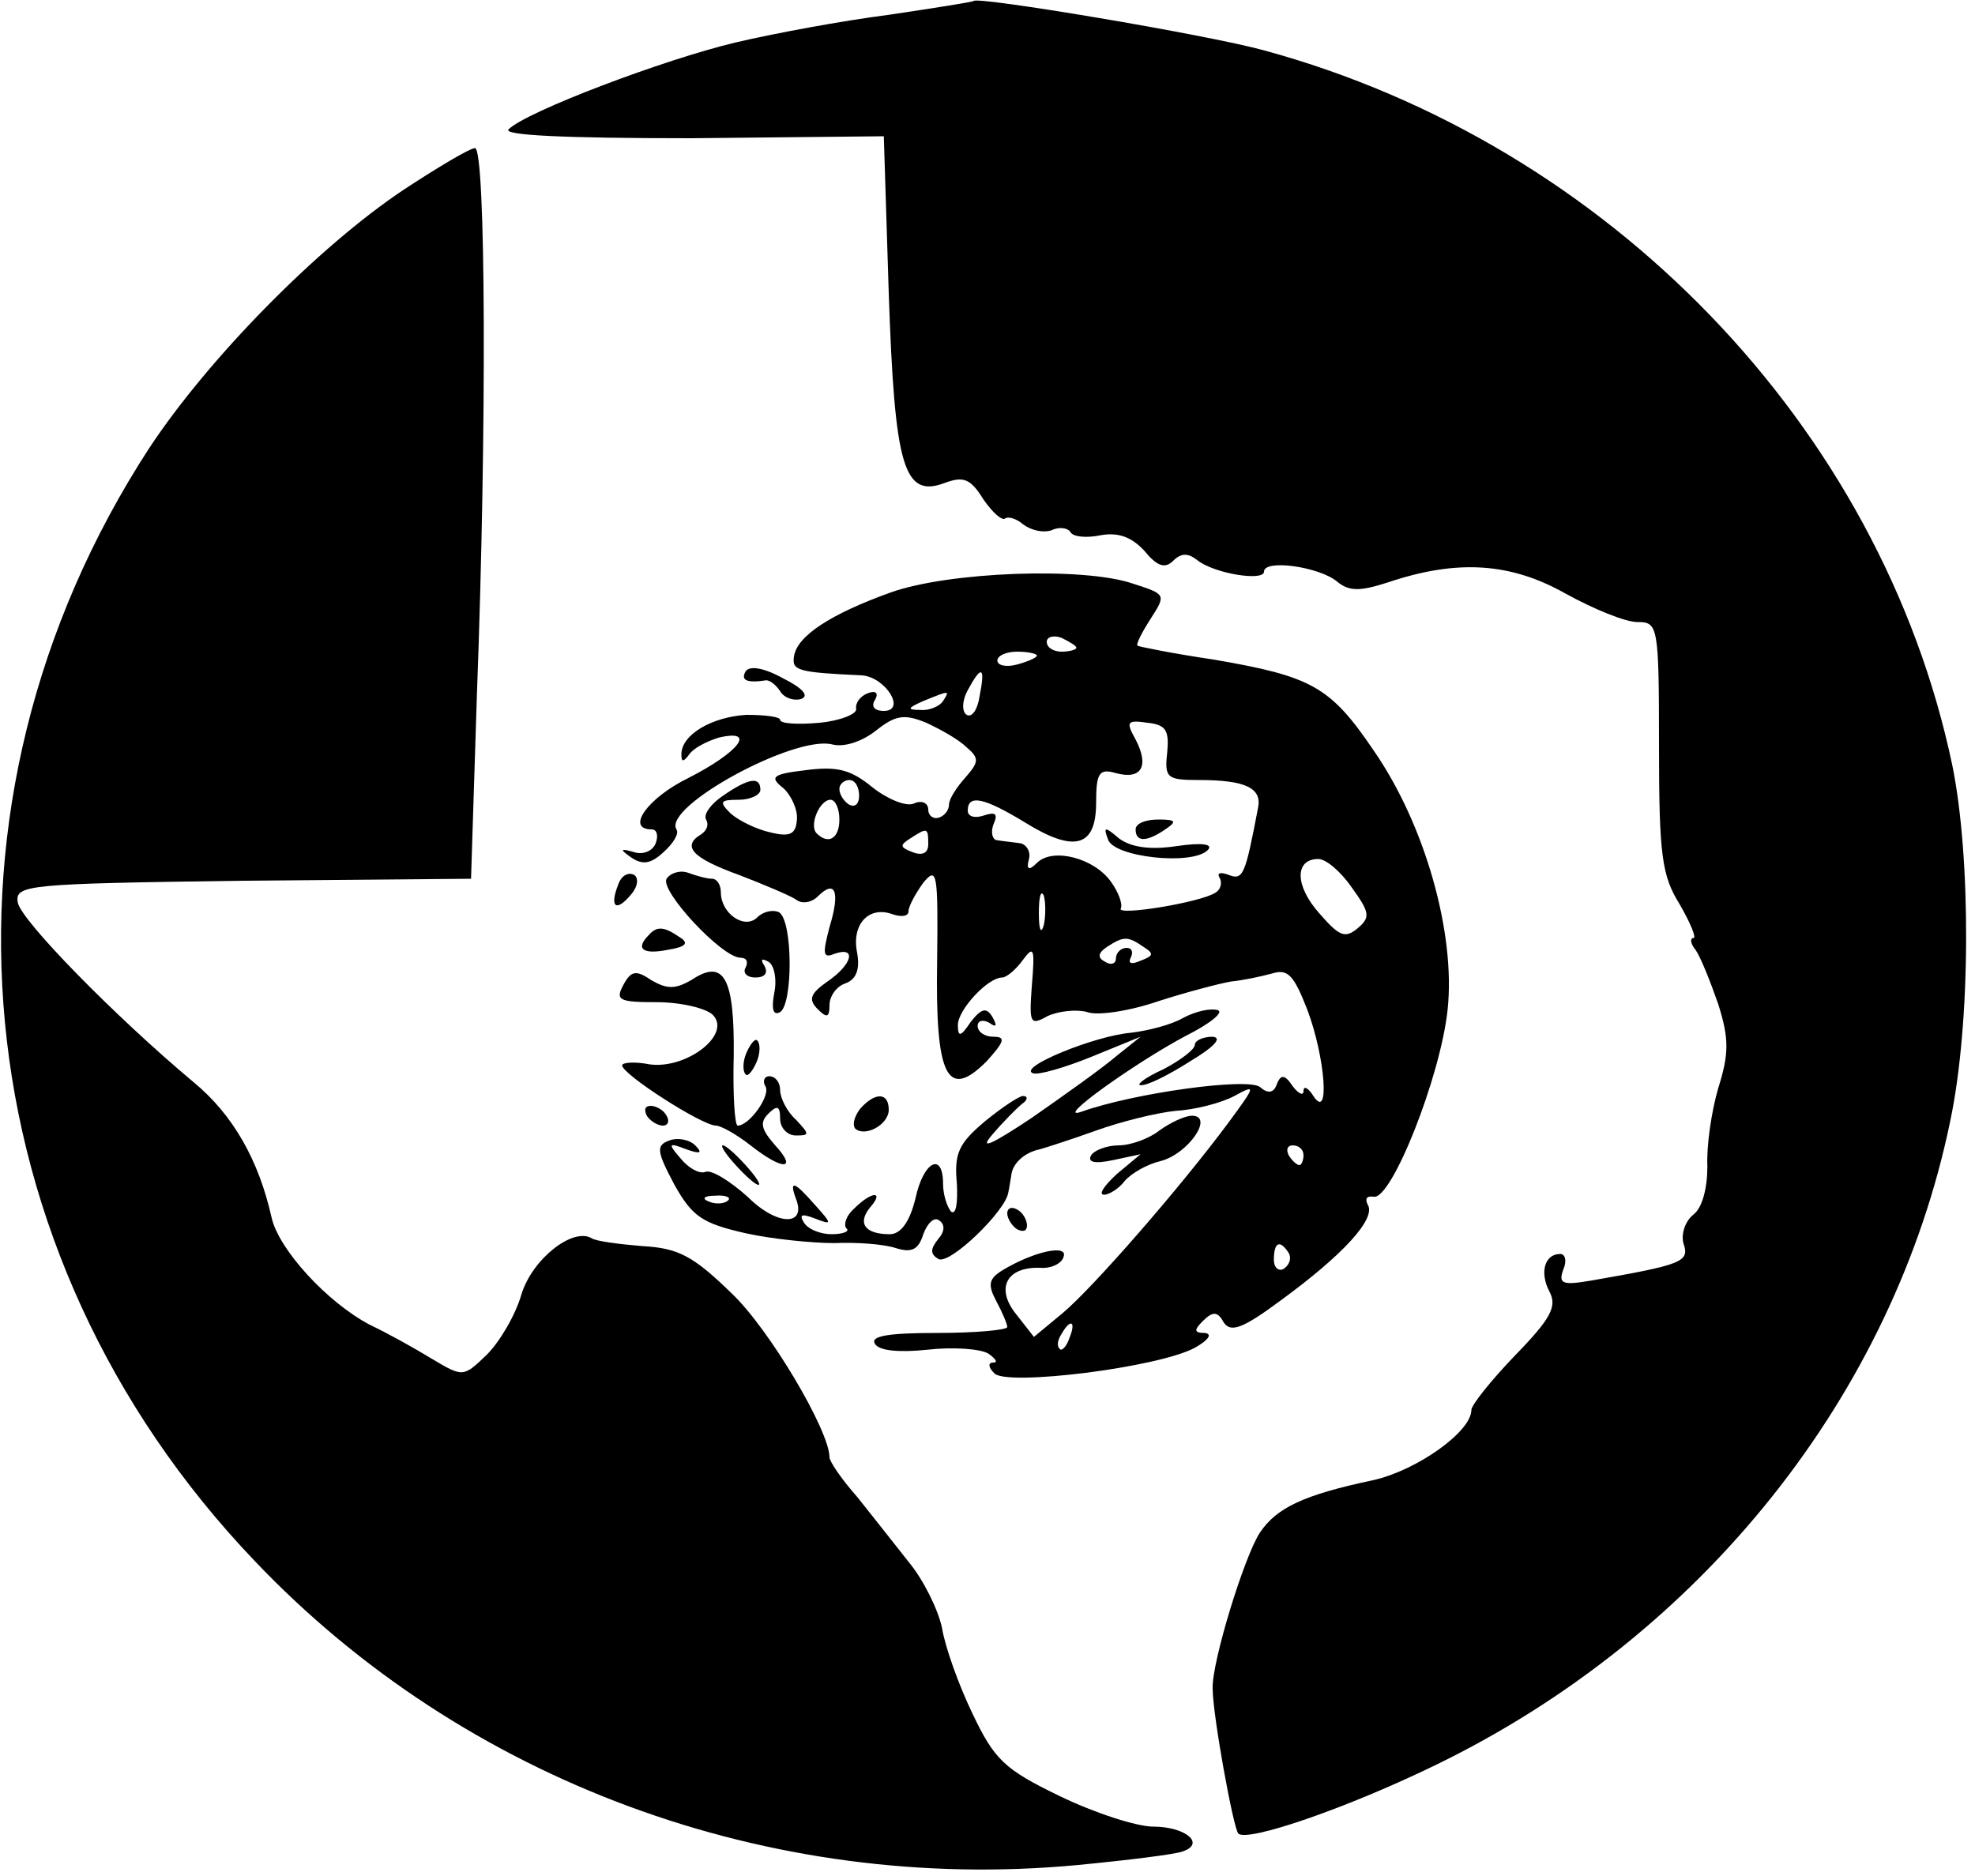 <?xml version="1.0" standalone="no"?>
<!DOCTYPE svg PUBLIC "-//W3C//DTD SVG 20010904//EN"
 "http://www.w3.org/TR/2001/REC-SVG-20010904/DTD/svg10.dtd">
<svg version="1.0" xmlns="http://www.w3.org/2000/svg"
 width="200pt" height="190pt" viewBox="0 0 200 190"
 preserveAspectRatio="xMidYMid meet">

<g transform="translate(0,190) scale(0.1,-0.1)"
fill="#000000" stroke="none">
<path d="M900 1885 c-47 -6 -117 -19 -155 -28 -72 -17 -212 -70 -230 -88 -6
-6 56 -9 185 -9 l195 2 5 -159 c6 -176 15 -208 57 -192 19 7 26 4 39 -17 9
-13 19 -22 22 -19 3 2 11 0 18 -6 8 -6 20 -9 29 -6 8 4 17 2 19 -2 3 -5 17 -6
31 -3 18 3 31 -2 44 -16 13 -16 21 -18 29 -10 8 8 15 8 24 1 17 -14 68 -22 68
-12 0 13 56 5 74 -10 12 -10 23 -10 51 -1 71 24 125 20 180 -11 29 -16 61 -29
73 -29 21 0 22 -3 22 -126 0 -111 3 -131 21 -160 11 -19 17 -34 14 -34 -4 0
-3 -6 2 -12 5 -7 15 -32 23 -55 11 -35 11 -50 0 -85 -7 -24 -12 -59 -11 -79 0
-22 -5 -42 -14 -49 -9 -7 -13 -21 -10 -30 6 -18 -2 -21 -94 -37 -29 -5 -33 -3
-28 11 4 9 2 16 -3 16 -16 0 -21 -19 -11 -38 8 -15 2 -27 -35 -65 -24 -25 -44
-50 -44 -55 0 -22 -55 -61 -99 -71 -71 -15 -98 -28 -115 -53 -16 -24 -49 -132
-48 -158 0 -27 21 -142 26 -147 9 -9 111 26 201 70 269 131 463 375 520 652
21 100 21 267 2 360 -72 343 -348 629 -697 724 -58 16 -291 55 -294 50 -1 -1
-39 -7 -86 -14z"/>
<path d="M409 1708 c-87 -58 -198 -171 -258 -262 -234 -360 -191 -815 107
-1127 212 -223 521 -337 832 -308 52 5 101 11 108 14 23 8 2 25 -30 25 -17 0
-60 14 -95 31 -56 27 -66 37 -88 83 -14 29 -28 68 -31 87 -4 19 -19 49 -33 66
-14 18 -38 48 -53 67 -16 18 -28 36 -28 40 0 27 -61 130 -99 166 -39 38 -54
46 -91 48 -24 2 -47 5 -51 8 -19 11 -60 -21 -71 -57 -6 -21 -22 -48 -35 -61
-24 -23 -24 -23 -56 -4 -18 11 -45 26 -62 34 -44 23 -93 77 -100 109 -13 58
-39 104 -79 137 -80 67 -175 164 -178 182 -3 18 9 19 228 22 l231 2 6 188 c10
266 9 552 -2 552 -5 0 -37 -19 -72 -42z"/>
<path d="M902 1300 c-61 -22 -95 -44 -98 -65 -2 -14 3 -16 69 -19 24 -2 45
-36 22 -36 -10 0 -13 5 -9 11 4 7 1 10 -7 7 -8 -3 -13 -10 -12 -16 1 -5 -16
-12 -37 -14 -22 -2 -40 -1 -40 3 0 3 -15 5 -34 5 -35 -2 -66 -20 -66 -40 0 -8
2 -8 8 0 4 6 17 13 30 17 39 9 20 -15 -31 -41 -41 -20 -64 -52 -37 -52 5 0 7
-6 4 -14 -3 -8 -13 -12 -22 -9 -14 4 -15 3 -2 -6 11 -7 19 -6 32 6 10 9 16 19
13 23 -14 23 120 96 158 86 12 -3 30 3 44 14 20 16 29 17 51 8 15 -7 33 -17
41 -25 13 -11 12 -15 -1 -30 -9 -10 -17 -22 -17 -28 0 -5 -4 -11 -10 -13 -6
-2 -11 2 -11 8 0 7 -7 10 -15 6 -8 -3 -27 5 -42 17 -22 18 -36 21 -67 17 -34
-4 -37 -7 -23 -18 8 -7 15 -22 14 -32 -1 -15 -7 -18 -27 -13 -14 3 -32 12 -40
19 -12 12 -11 14 8 14 12 0 22 5 22 10 0 14 -12 12 -38 -6 -12 -8 -20 -19 -17
-24 3 -5 1 -11 -5 -15 -20 -12 -9 -24 38 -41 26 -10 52 -21 58 -25 6 -5 16 -3
22 3 18 18 23 5 12 -31 -7 -27 -7 -32 5 -27 23 8 18 -11 -7 -28 -17 -12 -20
-18 -10 -28 9 -9 12 -9 12 4 0 9 7 19 16 22 11 4 15 14 12 31 -6 29 12 48 36
39 9 -3 16 -2 16 3 0 5 7 18 15 29 14 17 15 10 14 -79 -2 -117 10 -142 50
-102 18 20 20 25 7 25 -9 0 -16 5 -16 11 0 5 5 7 12 3 7 -5 8 -3 3 6 -6 10
-11 9 -22 -5 -10 -15 -13 -16 -13 -3 0 15 30 48 45 48 4 0 14 8 21 18 11 15
12 11 9 -25 -3 -40 -2 -42 16 -32 11 5 29 7 40 4 10 -4 43 1 72 11 28 9 62 18
74 20 11 1 30 5 41 8 16 5 22 -1 36 -37 18 -48 23 -113 6 -87 -5 8 -10 11 -10
5 0 -5 -5 -3 -11 5 -8 12 -12 12 -16 2 -3 -9 -9 -10 -17 -3 -12 10 -128 -6
-181 -25 -29 -10 55 50 106 77 24 12 39 24 32 26 -7 2 -22 -1 -35 -8 -12 -7
-36 -13 -53 -15 -36 -3 -115 -35 -99 -41 6 -2 33 6 60 17 l49 20 -25 -20 c-14
-12 -52 -39 -85 -62 -42 -28 -54 -33 -40 -17 11 13 25 27 30 31 6 4 6 8 1 8
-4 0 -22 -12 -39 -26 -26 -22 -31 -32 -28 -63 1 -20 -1 -32 -6 -28 -4 5 -8 17
-8 28 0 33 -20 23 -28 -15 -6 -24 -15 -36 -26 -36 -25 0 -33 11 -20 27 15 17
2 17 -16 -1 -8 -7 -11 -16 -8 -20 4 -3 -3 -6 -15 -6 -11 0 -24 5 -28 12 -5 8
-2 9 11 4 18 -7 18 -6 0 14 -21 24 -26 25 -19 6 11 -28 -19 -28 -49 2 -18 16
-37 28 -43 25 -6 -2 -17 4 -25 14 -13 15 -12 16 6 9 14 -5 17 -4 9 4 -6 6 -18
8 -26 5 -14 -5 -13 -11 5 -45 18 -32 28 -39 72 -49 27 -6 68 -10 90 -10 22 1
50 -1 62 -5 16 -5 23 -2 28 14 4 11 11 18 16 14 6 -4 6 -11 -1 -19 -8 -10 -8
-15 0 -20 11 -7 68 48 71 67 1 4 2 12 3 17 1 13 14 24 29 27 7 2 32 10 57 19
25 9 61 18 81 20 19 1 46 8 59 15 22 12 22 11 -6 -27 -49 -66 -137 -167 -168
-193 l-29 -24 -18 23 c-21 26 -10 48 24 47 11 -1 22 4 24 11 5 13 -29 6 -61
-13 -15 -9 -16 -15 -7 -32 6 -11 11 -23 11 -26 0 -3 -32 -6 -71 -6 -49 0 -68
-3 -63 -11 4 -7 24 -9 53 -6 26 3 54 1 62 -4 7 -5 10 -9 5 -9 -6 0 -5 -5 1
-11 13 -13 166 6 203 26 14 8 18 14 10 15 -11 0 -11 3 -2 12 10 10 15 10 21
-1 7 -11 19 -7 58 22 63 46 97 83 88 97 -3 6 -1 9 6 8 18 -4 68 122 75 190 8
77 -23 187 -75 262 -44 65 -63 75 -162 92 -41 6 -75 13 -77 14 -2 1 4 13 13
27 16 25 16 25 -18 36 -50 17 -186 12 -245 -9z m188 -56 c0 -2 -7 -4 -15 -4
-8 0 -15 4 -15 10 0 5 7 7 15 4 8 -4 15 -8 15 -10z m-40 -8 c0 -2 -9 -6 -20
-9 -11 -3 -20 -1 -20 4 0 5 9 9 20 9 11 0 20 -2 20 -4z m-58 -41 c-2 -14 -8
-22 -13 -19 -5 3 -5 14 1 25 14 26 18 24 12 -6z m-37 -5 c-3 -5 -14 -10 -23
-9 -14 0 -13 2 3 9 27 11 27 11 20 0z m227 -52 c-3 -26 0 -28 32 -28 47 0 64
-8 60 -28 -13 -68 -15 -74 -30 -68 -8 3 -12 2 -9 -3 3 -5 1 -12 -4 -15 -15
-10 -101 -24 -96 -16 2 4 -2 16 -10 27 -17 24 -59 35 -75 19 -8 -8 -11 -7 -8
4 2 8 -3 15 -9 16 -7 1 -17 2 -23 3 -5 0 -7 8 -4 16 5 11 2 13 -10 9 -9 -3
-16 -1 -16 5 0 17 17 13 58 -12 50 -31 72 -25 72 20 0 30 3 35 20 30 26 -7 34
7 20 34 -10 18 -9 20 12 17 19 -2 22 -8 20 -30z m-312 -44 c0 -8 -4 -12 -10
-9 -5 3 -10 10 -10 16 0 5 5 9 10 9 6 0 10 -7 10 -16z m-20 -24 c0 -19 -11
-26 -23 -14 -8 8 3 34 14 34 5 0 9 -9 9 -20z m90 -25 c0 -9 -6 -12 -16 -8 -13
5 -13 7 -2 14 17 11 18 11 18 -6z m429 -44 c18 -25 19 -30 6 -41 -13 -11 -19
-8 -39 15 -25 28 -25 55 -1 55 8 0 23 -13 34 -29z m-312 -38 c-3 -10 -5 -4 -5
12 0 17 2 24 5 18 2 -7 2 -21 0 -30z m101 -22 c11 -7 10 -9 -3 -14 -9 -4 -13
-3 -10 3 3 6 1 10 -4 10 -6 0 -11 -5 -11 -11 0 -5 -5 -7 -11 -3 -8 4 -7 9 2
15 17 11 21 11 37 0z m162 -211 c0 -5 -2 -10 -4 -10 -3 0 -8 5 -11 10 -3 6 -1
10 4 10 6 0 11 -4 11 -10z m-583 -46 c-3 -3 -12 -4 -19 -1 -8 3 -5 6 6 6 11 1
17 -2 13 -5z m568 -53 c3 -5 1 -12 -5 -16 -5 -3 -10 1 -10 9 0 18 6 21 15 7z
m-222 -86 c-3 -9 -8 -14 -10 -11 -3 3 -2 9 2 15 9 16 15 13 8 -4z"/>
<path d="M1150 1060 c0 -13 11 -13 30 0 12 8 11 10 -7 10 -13 0 -23 -4 -23
-10z"/>
<path d="M1122 1050 c5 -18 85 -27 101 -11 6 6 -5 8 -32 4 -27 -4 -46 -1 -58
8 -14 12 -16 12 -11 -1z"/>
<path d="M755 1220 c-5 -9 1 -12 21 -9 4 0 10 -5 14 -11 4 -7 14 -10 21 -8 9
3 2 11 -18 21 -20 11 -34 13 -38 7z"/>
<path d="M626 1004 c-9 -23 -2 -28 13 -10 7 8 8 17 3 20 -6 3 -13 -1 -16 -10z"/>
<path d="M675 1010 c-7 -12 56 -80 75 -80 6 0 8 -4 5 -10 -3 -5 1 -10 10 -10
10 0 13 5 9 12 -4 6 -3 8 4 4 6 -3 9 -18 6 -32 -3 -16 -1 -23 6 -19 13 8 13
92 -1 101 -6 3 -16 1 -22 -5 -13 -13 -37 4 -37 25 0 8 -4 14 -9 14 -5 0 -16 3
-24 6 -8 3 -18 0 -22 -6z"/>
<path d="M657 953 c-14 -14 -6 -20 19 -15 19 3 22 7 12 13 -16 11 -23 11 -31
2z"/>
<path d="M631 902 c-8 -15 -4 -17 34 -17 24 0 50 -6 57 -13 19 -20 -27 -55
-64 -50 -15 3 -28 2 -28 -1 0 -9 81 -61 95 -61 5 0 21 -9 35 -20 33 -26 48
-25 25 0 -14 16 -16 23 -7 32 9 9 12 8 12 -5 0 -9 7 -17 16 -17 14 0 14 1 0
16 -9 8 -16 22 -16 30 0 8 -5 14 -11 14 -5 0 -7 -5 -4 -10 6 -9 -16 -40 -28
-40 -3 0 -5 32 -4 70 1 80 -10 99 -42 78 -17 -10 -25 -10 -41 -1 -16 11 -21
10 -29 -5z"/>
<path d="M756 834 c-4 -9 -4 -19 -1 -22 2 -3 7 3 11 12 4 9 4 19 1 22 -2 3 -7
-3 -11 -12z"/>
<path d="M1210 842 c0 -5 -15 -16 -32 -25 -18 -8 -28 -16 -23 -16 6 -1 28 10
50 24 25 15 33 24 23 25 -10 0 -18 -4 -18 -8z"/>
<path d="M871 777 c-6 -8 -8 -16 -5 -20 10 -9 34 4 34 19 0 18 -14 18 -29 1z"/>
<path d="M655 770 c3 -5 11 -10 16 -10 6 0 7 5 4 10 -3 6 -11 10 -16 10 -6 0
-7 -4 -4 -10z"/>
<path d="M1174 755 c-10 -8 -29 -15 -41 -15 -12 0 -25 -5 -28 -10 -4 -7 3 -9
22 -5 l28 6 -24 -20 c-13 -12 -19 -21 -13 -21 5 0 15 6 21 14 7 8 23 17 36 20
28 7 55 46 32 46 -7 0 -22 -7 -33 -15z"/>
<path d="M745 720 c10 -11 20 -20 23 -20 3 0 -3 9 -13 20 -10 11 -20 20 -23
20 -3 0 3 -9 13 -20z"/>
<path d="M1020 671 c0 -5 5 -13 10 -16 6 -3 10 -2 10 4 0 5 -4 13 -10 16 -5 3
-10 2 -10 -4z"/>
</g>
</svg>
